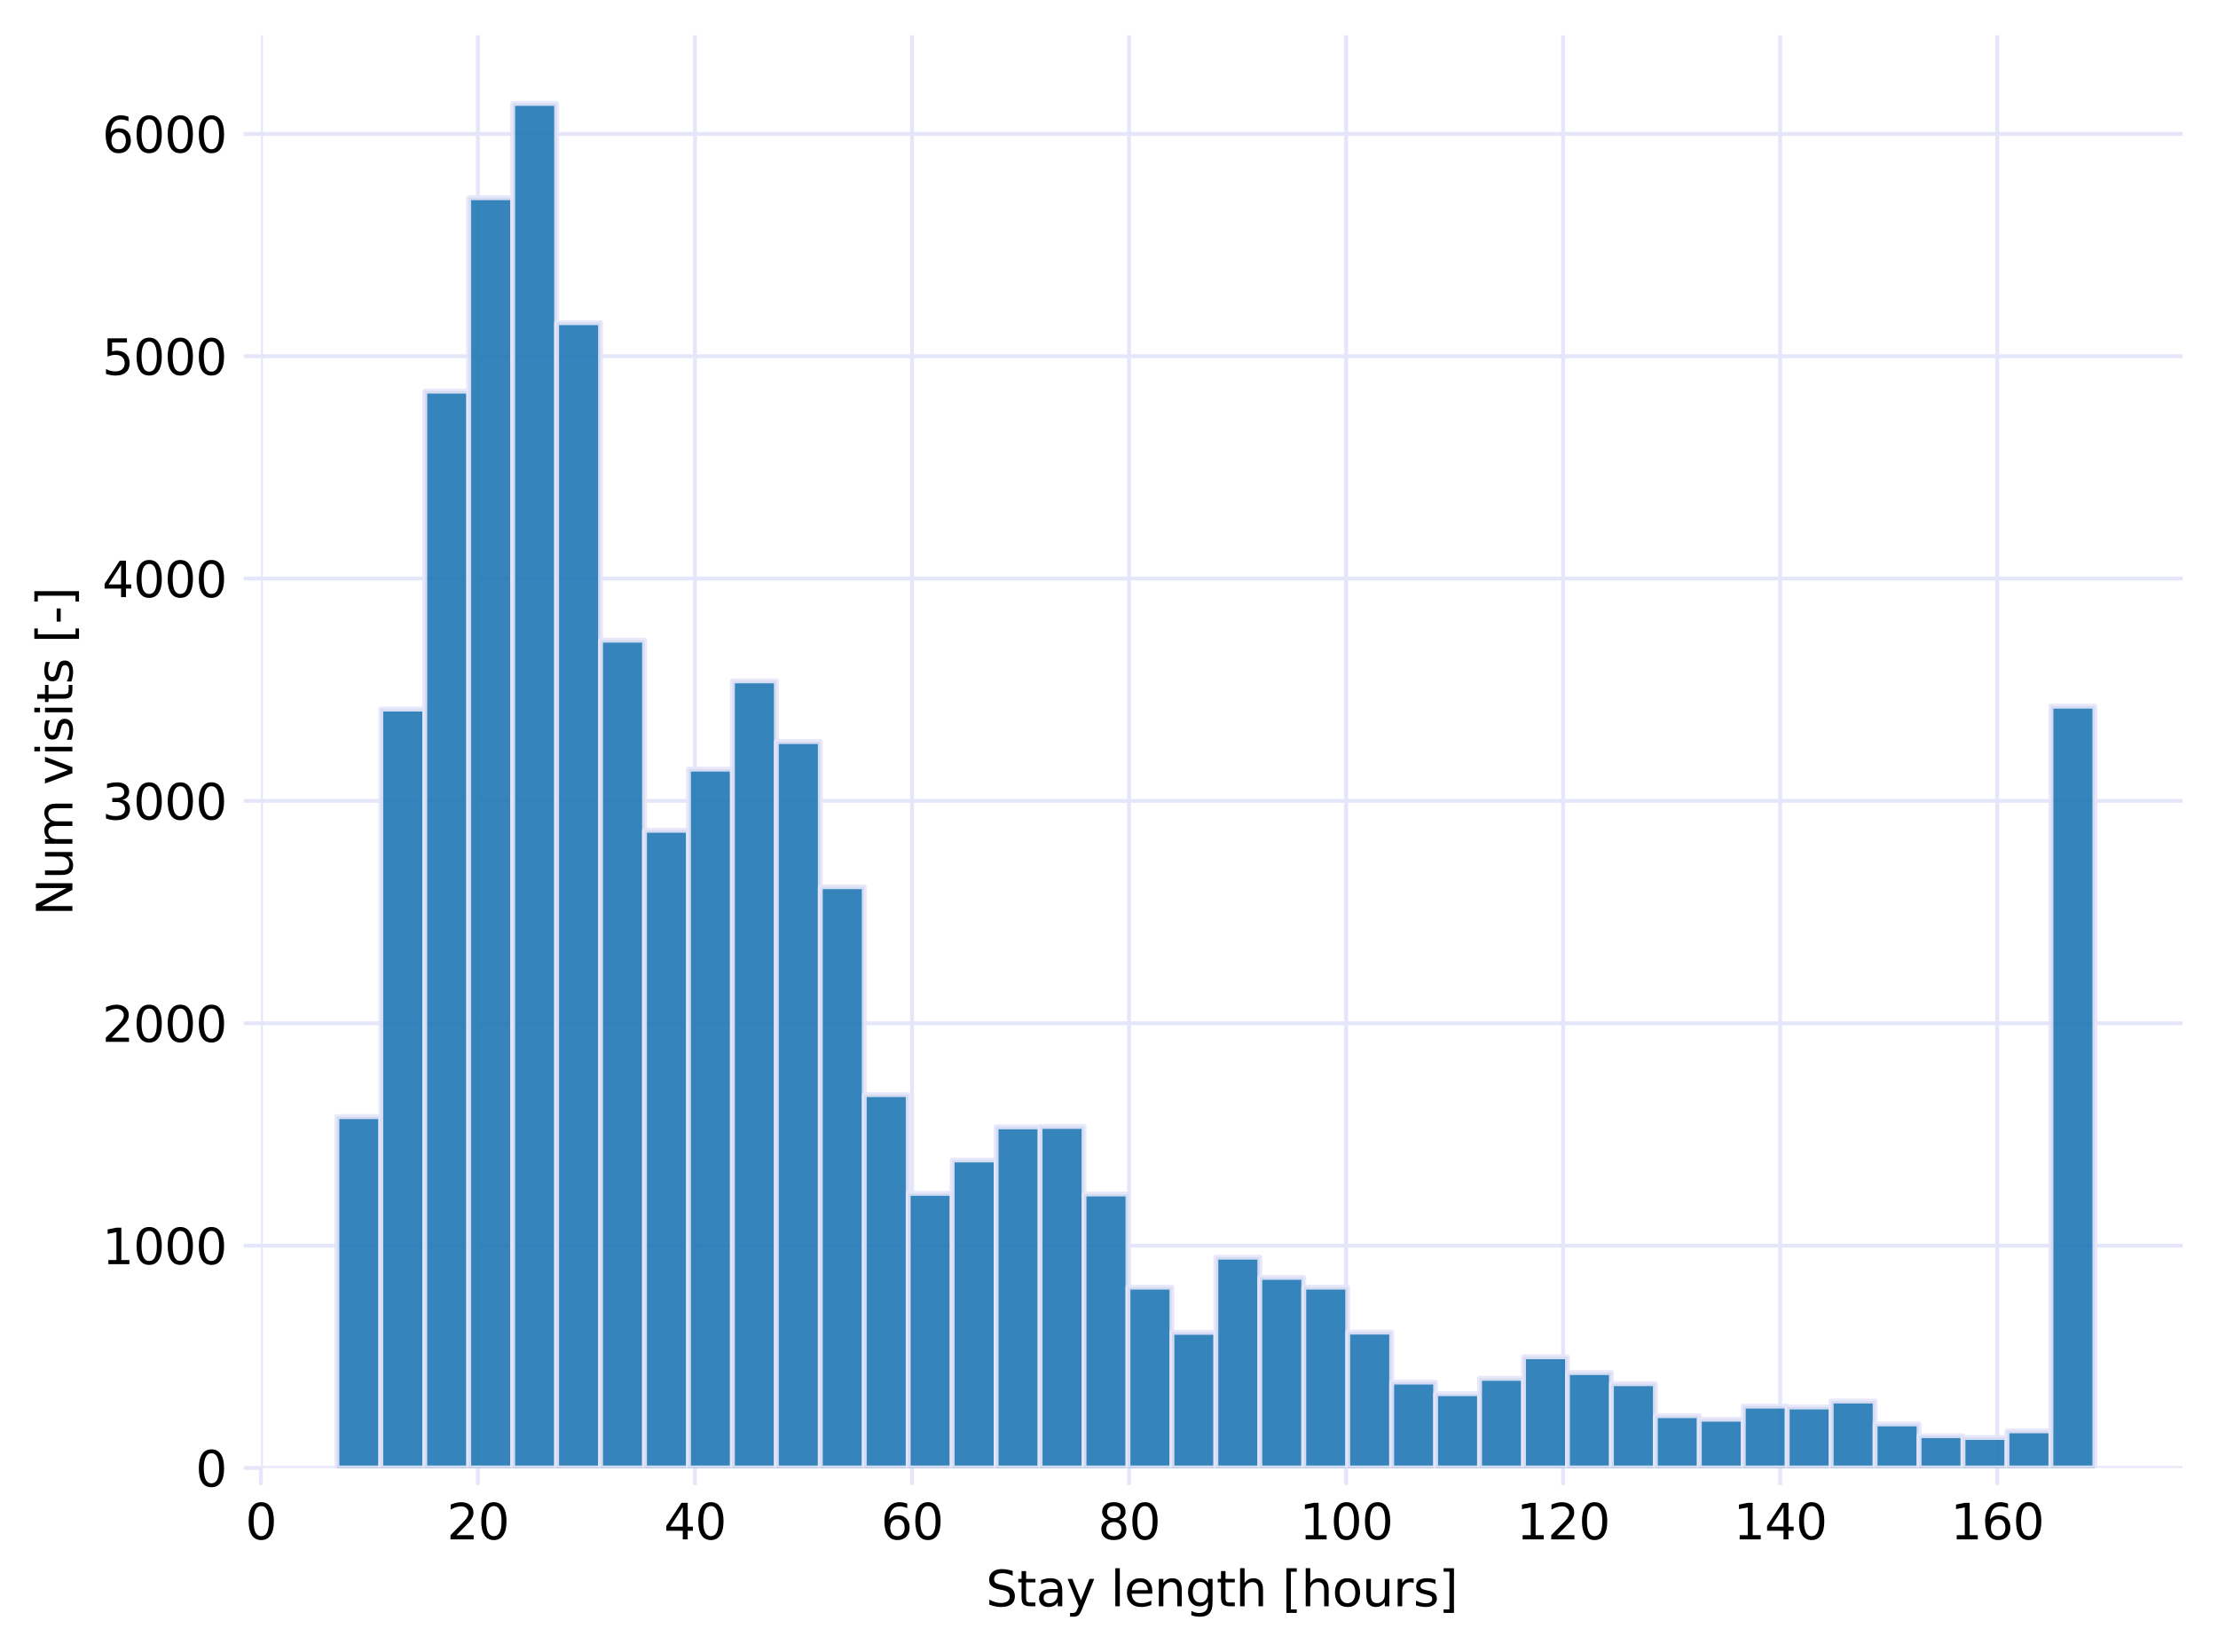 <?xml version="1.0" encoding="utf-8" standalone="no"?>
<!DOCTYPE svg PUBLIC "-//W3C//DTD SVG 1.1//EN"
  "http://www.w3.org/Graphics/SVG/1.1/DTD/svg11.dtd">
<svg xmlns:xlink="http://www.w3.org/1999/xlink" width="453.358pt" height="337.596pt" viewBox="0 0 453.358 337.596" xmlns="http://www.w3.org/2000/svg" version="1.1">
 <defs>
  <style type="text/css">*{stroke-linejoin: round; stroke-linecap: butt}</style>
 </defs>
 <g id="figure_1">
  <g id="patch_1">
   <path d="M 0 337.596 
L 453.358 337.596 
L 453.358 0 
L 0 0 
z
" style="fill: #ffffff"/>
  </g>
  <g id="axes_1">
   <g id="patch_2">
    <path d="M 53.328 300.04 
L 446.158 300.04 
L 446.158 7.2 
L 53.328 7.2 
z
" style="fill: #ffffff"/>
   </g>
   <g id="matplotlib.axis_1">
    <g id="xtick_1">
     <g id="line2d_1">
      <path d="M 53.328 300.04 
L 53.328 7.2 
" clip-path="url(#pd453a7d1d9)" style="fill: none; stroke: #e6e6fa; stroke-width: 0.8; stroke-linecap: square"/>
     </g>
     <g id="line2d_2">
      <defs>
       <path id="m9211dc35a7" d="M 0 0 
L 0 3.5 
" style="stroke: #e6e6fa; stroke-width: 0.8"/>
      </defs>
      <g>
       <use xlink:href="#m9211dc35a7" x="53.328" y="300.04" style="fill: #e6e6fa; stroke: #e6e6fa; stroke-width: 0.8"/>
      </g>
     </g>
     <g id="text_1">
      <!-- 0 -->
      <g transform="translate(50.147 314.638) scale(0.1 -0.1)">
       <defs>
        <path id="DejaVuSans-30" d="M 2034 4250 
Q 1547 4250 1301 3770 
Q 1056 3291 1056 2328 
Q 1056 1369 1301 889 
Q 1547 409 2034 409 
Q 2525 409 2770 889 
Q 3016 1369 3016 2328 
Q 3016 3291 2770 3770 
Q 2525 4250 2034 4250 
z
M 2034 4750 
Q 2819 4750 3233 4129 
Q 3647 3509 3647 2328 
Q 3647 1150 3233 529 
Q 2819 -91 2034 -91 
Q 1250 -91 836 529 
Q 422 1150 422 2328 
Q 422 3509 836 4129 
Q 1250 4750 2034 4750 
z
" transform="scale(0.016)"/>
       </defs>
       <use xlink:href="#DejaVuSans-30"/>
      </g>
     </g>
    </g>
    <g id="xtick_2">
     <g id="line2d_3">
      <path d="M 97.691 300.04 
L 97.691 7.2 
" clip-path="url(#pd453a7d1d9)" style="fill: none; stroke: #e6e6fa; stroke-width: 0.8; stroke-linecap: square"/>
     </g>
     <g id="line2d_4">
      <g>
       <use xlink:href="#m9211dc35a7" x="97.691" y="300.04" style="fill: #e6e6fa; stroke: #e6e6fa; stroke-width: 0.8"/>
      </g>
     </g>
     <g id="text_2">
      <!-- 20 -->
      <g transform="translate(91.328 314.638) scale(0.1 -0.1)">
       <defs>
        <path id="DejaVuSans-32" d="M 1228 531 
L 3431 531 
L 3431 0 
L 469 0 
L 469 531 
Q 828 903 1448 1529 
Q 2069 2156 2228 2338 
Q 2531 2678 2651 2914 
Q 2772 3150 2772 3378 
Q 2772 3750 2511 3984 
Q 2250 4219 1831 4219 
Q 1534 4219 1204 4116 
Q 875 4013 500 3803 
L 500 4441 
Q 881 4594 1212 4672 
Q 1544 4750 1819 4750 
Q 2544 4750 2975 4387 
Q 3406 4025 3406 3419 
Q 3406 3131 3298 2873 
Q 3191 2616 2906 2266 
Q 2828 2175 2409 1742 
Q 1991 1309 1228 531 
z
" transform="scale(0.016)"/>
       </defs>
       <use xlink:href="#DejaVuSans-32"/>
       <use xlink:href="#DejaVuSans-30" x="63.623"/>
      </g>
     </g>
    </g>
    <g id="xtick_3">
     <g id="line2d_5">
      <path d="M 142.053 300.04 
L 142.053 7.2 
" clip-path="url(#pd453a7d1d9)" style="fill: none; stroke: #e6e6fa; stroke-width: 0.8; stroke-linecap: square"/>
     </g>
     <g id="line2d_6">
      <g>
       <use xlink:href="#m9211dc35a7" x="142.053" y="300.04" style="fill: #e6e6fa; stroke: #e6e6fa; stroke-width: 0.8"/>
      </g>
     </g>
     <g id="text_3">
      <!-- 40 -->
      <g transform="translate(135.691 314.638) scale(0.1 -0.1)">
       <defs>
        <path id="DejaVuSans-34" d="M 2419 4116 
L 825 1625 
L 2419 1625 
L 2419 4116 
z
M 2253 4666 
L 3047 4666 
L 3047 1625 
L 3713 1625 
L 3713 1100 
L 3047 1100 
L 3047 0 
L 2419 0 
L 2419 1100 
L 313 1100 
L 313 1709 
L 2253 4666 
z
" transform="scale(0.016)"/>
       </defs>
       <use xlink:href="#DejaVuSans-34"/>
       <use xlink:href="#DejaVuSans-30" x="63.623"/>
      </g>
     </g>
    </g>
    <g id="xtick_4">
     <g id="line2d_7">
      <path d="M 186.416 300.04 
L 186.416 7.2 
" clip-path="url(#pd453a7d1d9)" style="fill: none; stroke: #e6e6fa; stroke-width: 0.8; stroke-linecap: square"/>
     </g>
     <g id="line2d_8">
      <g>
       <use xlink:href="#m9211dc35a7" x="186.416" y="300.04" style="fill: #e6e6fa; stroke: #e6e6fa; stroke-width: 0.8"/>
      </g>
     </g>
     <g id="text_4">
      <!-- 60 -->
      <g transform="translate(180.053 314.638) scale(0.1 -0.1)">
       <defs>
        <path id="DejaVuSans-36" d="M 2113 2584 
Q 1688 2584 1439 2293 
Q 1191 2003 1191 1497 
Q 1191 994 1439 701 
Q 1688 409 2113 409 
Q 2538 409 2786 701 
Q 3034 994 3034 1497 
Q 3034 2003 2786 2293 
Q 2538 2584 2113 2584 
z
M 3366 4563 
L 3366 3988 
Q 3128 4100 2886 4159 
Q 2644 4219 2406 4219 
Q 1781 4219 1451 3797 
Q 1122 3375 1075 2522 
Q 1259 2794 1537 2939 
Q 1816 3084 2150 3084 
Q 2853 3084 3261 2657 
Q 3669 2231 3669 1497 
Q 3669 778 3244 343 
Q 2819 -91 2113 -91 
Q 1303 -91 875 529 
Q 447 1150 447 2328 
Q 447 3434 972 4092 
Q 1497 4750 2381 4750 
Q 2619 4750 2861 4703 
Q 3103 4656 3366 4563 
z
" transform="scale(0.016)"/>
       </defs>
       <use xlink:href="#DejaVuSans-36"/>
       <use xlink:href="#DejaVuSans-30" x="63.623"/>
      </g>
     </g>
    </g>
    <g id="xtick_5">
     <g id="line2d_9">
      <path d="M 230.778 300.04 
L 230.778 7.2 
" clip-path="url(#pd453a7d1d9)" style="fill: none; stroke: #e6e6fa; stroke-width: 0.8; stroke-linecap: square"/>
     </g>
     <g id="line2d_10">
      <g>
       <use xlink:href="#m9211dc35a7" x="230.778" y="300.04" style="fill: #e6e6fa; stroke: #e6e6fa; stroke-width: 0.8"/>
      </g>
     </g>
     <g id="text_5">
      <!-- 80 -->
      <g transform="translate(224.416 314.638) scale(0.1 -0.1)">
       <defs>
        <path id="DejaVuSans-38" d="M 2034 2216 
Q 1584 2216 1326 1975 
Q 1069 1734 1069 1313 
Q 1069 891 1326 650 
Q 1584 409 2034 409 
Q 2484 409 2743 651 
Q 3003 894 3003 1313 
Q 3003 1734 2745 1975 
Q 2488 2216 2034 2216 
z
M 1403 2484 
Q 997 2584 770 2862 
Q 544 3141 544 3541 
Q 544 4100 942 4425 
Q 1341 4750 2034 4750 
Q 2731 4750 3128 4425 
Q 3525 4100 3525 3541 
Q 3525 3141 3298 2862 
Q 3072 2584 2669 2484 
Q 3125 2378 3379 2068 
Q 3634 1759 3634 1313 
Q 3634 634 3220 271 
Q 2806 -91 2034 -91 
Q 1263 -91 848 271 
Q 434 634 434 1313 
Q 434 1759 690 2068 
Q 947 2378 1403 2484 
z
M 1172 3481 
Q 1172 3119 1398 2916 
Q 1625 2713 2034 2713 
Q 2441 2713 2670 2916 
Q 2900 3119 2900 3481 
Q 2900 3844 2670 4047 
Q 2441 4250 2034 4250 
Q 1625 4250 1398 4047 
Q 1172 3844 1172 3481 
z
" transform="scale(0.016)"/>
       </defs>
       <use xlink:href="#DejaVuSans-38"/>
       <use xlink:href="#DejaVuSans-30" x="63.623"/>
      </g>
     </g>
    </g>
    <g id="xtick_6">
     <g id="line2d_11">
      <path d="M 275.141 300.04 
L 275.141 7.2 
" clip-path="url(#pd453a7d1d9)" style="fill: none; stroke: #e6e6fa; stroke-width: 0.8; stroke-linecap: square"/>
     </g>
     <g id="line2d_12">
      <g>
       <use xlink:href="#m9211dc35a7" x="275.141" y="300.04" style="fill: #e6e6fa; stroke: #e6e6fa; stroke-width: 0.8"/>
      </g>
     </g>
     <g id="text_6">
      <!-- 100 -->
      <g transform="translate(265.597 314.638) scale(0.1 -0.1)">
       <defs>
        <path id="DejaVuSans-31" d="M 794 531 
L 1825 531 
L 1825 4091 
L 703 3866 
L 703 4441 
L 1819 4666 
L 2450 4666 
L 2450 531 
L 3481 531 
L 3481 0 
L 794 0 
L 794 531 
z
" transform="scale(0.016)"/>
       </defs>
       <use xlink:href="#DejaVuSans-31"/>
       <use xlink:href="#DejaVuSans-30" x="63.623"/>
       <use xlink:href="#DejaVuSans-30" x="127.246"/>
      </g>
     </g>
    </g>
    <g id="xtick_7">
     <g id="line2d_13">
      <path d="M 319.503 300.04 
L 319.503 7.2 
" clip-path="url(#pd453a7d1d9)" style="fill: none; stroke: #e6e6fa; stroke-width: 0.8; stroke-linecap: square"/>
     </g>
     <g id="line2d_14">
      <g>
       <use xlink:href="#m9211dc35a7" x="319.503" y="300.04" style="fill: #e6e6fa; stroke: #e6e6fa; stroke-width: 0.8"/>
      </g>
     </g>
     <g id="text_7">
      <!-- 120 -->
      <g transform="translate(309.959 314.638) scale(0.1 -0.1)">
       <use xlink:href="#DejaVuSans-31"/>
       <use xlink:href="#DejaVuSans-32" x="63.623"/>
       <use xlink:href="#DejaVuSans-30" x="127.246"/>
      </g>
     </g>
    </g>
    <g id="xtick_8">
     <g id="line2d_15">
      <path d="M 363.866 300.04 
L 363.866 7.2 
" clip-path="url(#pd453a7d1d9)" style="fill: none; stroke: #e6e6fa; stroke-width: 0.8; stroke-linecap: square"/>
     </g>
     <g id="line2d_16">
      <g>
       <use xlink:href="#m9211dc35a7" x="363.866" y="300.04" style="fill: #e6e6fa; stroke: #e6e6fa; stroke-width: 0.8"/>
      </g>
     </g>
     <g id="text_8">
      <!-- 140 -->
      <g transform="translate(354.322 314.638) scale(0.1 -0.1)">
       <use xlink:href="#DejaVuSans-31"/>
       <use xlink:href="#DejaVuSans-34" x="63.623"/>
       <use xlink:href="#DejaVuSans-30" x="127.246"/>
      </g>
     </g>
    </g>
    <g id="xtick_9">
     <g id="line2d_17">
      <path d="M 408.228 300.04 
L 408.228 7.2 
" clip-path="url(#pd453a7d1d9)" style="fill: none; stroke: #e6e6fa; stroke-width: 0.8; stroke-linecap: square"/>
     </g>
     <g id="line2d_18">
      <g>
       <use xlink:href="#m9211dc35a7" x="408.228" y="300.04" style="fill: #e6e6fa; stroke: #e6e6fa; stroke-width: 0.8"/>
      </g>
     </g>
     <g id="text_9">
      <!-- 160 -->
      <g transform="translate(398.684 314.638) scale(0.1 -0.1)">
       <use xlink:href="#DejaVuSans-31"/>
       <use xlink:href="#DejaVuSans-36" x="63.623"/>
       <use xlink:href="#DejaVuSans-30" x="127.246"/>
      </g>
     </g>
    </g>
    <g id="text_10">
     <!-- Stay length [hours] -->
     <g transform="translate(201.511 328.317) scale(0.1 -0.1)">
      <defs>
       <path id="DejaVuSans-53" d="M 3425 4513 
L 3425 3897 
Q 3066 4069 2747 4153 
Q 2428 4238 2131 4238 
Q 1616 4238 1336 4038 
Q 1056 3838 1056 3469 
Q 1056 3159 1242 3001 
Q 1428 2844 1947 2747 
L 2328 2669 
Q 3034 2534 3370 2195 
Q 3706 1856 3706 1288 
Q 3706 609 3251 259 
Q 2797 -91 1919 -91 
Q 1588 -91 1214 -16 
Q 841 59 441 206 
L 441 856 
Q 825 641 1194 531 
Q 1563 422 1919 422 
Q 2459 422 2753 634 
Q 3047 847 3047 1241 
Q 3047 1584 2836 1778 
Q 2625 1972 2144 2069 
L 1759 2144 
Q 1053 2284 737 2584 
Q 422 2884 422 3419 
Q 422 4038 858 4394 
Q 1294 4750 2059 4750 
Q 2388 4750 2728 4690 
Q 3069 4631 3425 4513 
z
" transform="scale(0.016)"/>
       <path id="DejaVuSans-74" d="M 1172 4494 
L 1172 3500 
L 2356 3500 
L 2356 3053 
L 1172 3053 
L 1172 1153 
Q 1172 725 1289 603 
Q 1406 481 1766 481 
L 2356 481 
L 2356 0 
L 1766 0 
Q 1100 0 847 248 
Q 594 497 594 1153 
L 594 3053 
L 172 3053 
L 172 3500 
L 594 3500 
L 594 4494 
L 1172 4494 
z
" transform="scale(0.016)"/>
       <path id="DejaVuSans-61" d="M 2194 1759 
Q 1497 1759 1228 1600 
Q 959 1441 959 1056 
Q 959 750 1161 570 
Q 1363 391 1709 391 
Q 2188 391 2477 730 
Q 2766 1069 2766 1631 
L 2766 1759 
L 2194 1759 
z
M 3341 1997 
L 3341 0 
L 2766 0 
L 2766 531 
Q 2569 213 2275 61 
Q 1981 -91 1556 -91 
Q 1019 -91 701 211 
Q 384 513 384 1019 
Q 384 1609 779 1909 
Q 1175 2209 1959 2209 
L 2766 2209 
L 2766 2266 
Q 2766 2663 2505 2880 
Q 2244 3097 1772 3097 
Q 1472 3097 1187 3025 
Q 903 2953 641 2809 
L 641 3341 
Q 956 3463 1253 3523 
Q 1550 3584 1831 3584 
Q 2591 3584 2966 3190 
Q 3341 2797 3341 1997 
z
" transform="scale(0.016)"/>
       <path id="DejaVuSans-79" d="M 2059 -325 
Q 1816 -950 1584 -1140 
Q 1353 -1331 966 -1331 
L 506 -1331 
L 506 -850 
L 844 -850 
Q 1081 -850 1212 -737 
Q 1344 -625 1503 -206 
L 1606 56 
L 191 3500 
L 800 3500 
L 1894 763 
L 2988 3500 
L 3597 3500 
L 2059 -325 
z
" transform="scale(0.016)"/>
       <path id="DejaVuSans-20" transform="scale(0.016)"/>
       <path id="DejaVuSans-6c" d="M 603 4863 
L 1178 4863 
L 1178 0 
L 603 0 
L 603 4863 
z
" transform="scale(0.016)"/>
       <path id="DejaVuSans-65" d="M 3597 1894 
L 3597 1613 
L 953 1613 
Q 991 1019 1311 708 
Q 1631 397 2203 397 
Q 2534 397 2845 478 
Q 3156 559 3463 722 
L 3463 178 
Q 3153 47 2828 -22 
Q 2503 -91 2169 -91 
Q 1331 -91 842 396 
Q 353 884 353 1716 
Q 353 2575 817 3079 
Q 1281 3584 2069 3584 
Q 2775 3584 3186 3129 
Q 3597 2675 3597 1894 
z
M 3022 2063 
Q 3016 2534 2758 2815 
Q 2500 3097 2075 3097 
Q 1594 3097 1305 2825 
Q 1016 2553 972 2059 
L 3022 2063 
z
" transform="scale(0.016)"/>
       <path id="DejaVuSans-6e" d="M 3513 2113 
L 3513 0 
L 2938 0 
L 2938 2094 
Q 2938 2591 2744 2837 
Q 2550 3084 2163 3084 
Q 1697 3084 1428 2787 
Q 1159 2491 1159 1978 
L 1159 0 
L 581 0 
L 581 3500 
L 1159 3500 
L 1159 2956 
Q 1366 3272 1645 3428 
Q 1925 3584 2291 3584 
Q 2894 3584 3203 3211 
Q 3513 2838 3513 2113 
z
" transform="scale(0.016)"/>
       <path id="DejaVuSans-67" d="M 2906 1791 
Q 2906 2416 2648 2759 
Q 2391 3103 1925 3103 
Q 1463 3103 1205 2759 
Q 947 2416 947 1791 
Q 947 1169 1205 825 
Q 1463 481 1925 481 
Q 2391 481 2648 825 
Q 2906 1169 2906 1791 
z
M 3481 434 
Q 3481 -459 3084 -895 
Q 2688 -1331 1869 -1331 
Q 1566 -1331 1297 -1286 
Q 1028 -1241 775 -1147 
L 775 -588 
Q 1028 -725 1275 -790 
Q 1522 -856 1778 -856 
Q 2344 -856 2625 -561 
Q 2906 -266 2906 331 
L 2906 616 
Q 2728 306 2450 153 
Q 2172 0 1784 0 
Q 1141 0 747 490 
Q 353 981 353 1791 
Q 353 2603 747 3093 
Q 1141 3584 1784 3584 
Q 2172 3584 2450 3431 
Q 2728 3278 2906 2969 
L 2906 3500 
L 3481 3500 
L 3481 434 
z
" transform="scale(0.016)"/>
       <path id="DejaVuSans-68" d="M 3513 2113 
L 3513 0 
L 2938 0 
L 2938 2094 
Q 2938 2591 2744 2837 
Q 2550 3084 2163 3084 
Q 1697 3084 1428 2787 
Q 1159 2491 1159 1978 
L 1159 0 
L 581 0 
L 581 4863 
L 1159 4863 
L 1159 2956 
Q 1366 3272 1645 3428 
Q 1925 3584 2291 3584 
Q 2894 3584 3203 3211 
Q 3513 2838 3513 2113 
z
" transform="scale(0.016)"/>
       <path id="DejaVuSans-5b" d="M 550 4863 
L 1875 4863 
L 1875 4416 
L 1125 4416 
L 1125 -397 
L 1875 -397 
L 1875 -844 
L 550 -844 
L 550 4863 
z
" transform="scale(0.016)"/>
       <path id="DejaVuSans-6f" d="M 1959 3097 
Q 1497 3097 1228 2736 
Q 959 2375 959 1747 
Q 959 1119 1226 758 
Q 1494 397 1959 397 
Q 2419 397 2687 759 
Q 2956 1122 2956 1747 
Q 2956 2369 2687 2733 
Q 2419 3097 1959 3097 
z
M 1959 3584 
Q 2709 3584 3137 3096 
Q 3566 2609 3566 1747 
Q 3566 888 3137 398 
Q 2709 -91 1959 -91 
Q 1206 -91 779 398 
Q 353 888 353 1747 
Q 353 2609 779 3096 
Q 1206 3584 1959 3584 
z
" transform="scale(0.016)"/>
       <path id="DejaVuSans-75" d="M 544 1381 
L 544 3500 
L 1119 3500 
L 1119 1403 
Q 1119 906 1312 657 
Q 1506 409 1894 409 
Q 2359 409 2629 706 
Q 2900 1003 2900 1516 
L 2900 3500 
L 3475 3500 
L 3475 0 
L 2900 0 
L 2900 538 
Q 2691 219 2414 64 
Q 2138 -91 1772 -91 
Q 1169 -91 856 284 
Q 544 659 544 1381 
z
M 1991 3584 
L 1991 3584 
z
" transform="scale(0.016)"/>
       <path id="DejaVuSans-72" d="M 2631 2963 
Q 2534 3019 2420 3045 
Q 2306 3072 2169 3072 
Q 1681 3072 1420 2755 
Q 1159 2438 1159 1844 
L 1159 0 
L 581 0 
L 581 3500 
L 1159 3500 
L 1159 2956 
Q 1341 3275 1631 3429 
Q 1922 3584 2338 3584 
Q 2397 3584 2469 3576 
Q 2541 3569 2628 3553 
L 2631 2963 
z
" transform="scale(0.016)"/>
       <path id="DejaVuSans-73" d="M 2834 3397 
L 2834 2853 
Q 2591 2978 2328 3040 
Q 2066 3103 1784 3103 
Q 1356 3103 1142 2972 
Q 928 2841 928 2578 
Q 928 2378 1081 2264 
Q 1234 2150 1697 2047 
L 1894 2003 
Q 2506 1872 2764 1633 
Q 3022 1394 3022 966 
Q 3022 478 2636 193 
Q 2250 -91 1575 -91 
Q 1294 -91 989 -36 
Q 684 19 347 128 
L 347 722 
Q 666 556 975 473 
Q 1284 391 1588 391 
Q 1994 391 2212 530 
Q 2431 669 2431 922 
Q 2431 1156 2273 1281 
Q 2116 1406 1581 1522 
L 1381 1569 
Q 847 1681 609 1914 
Q 372 2147 372 2553 
Q 372 3047 722 3315 
Q 1072 3584 1716 3584 
Q 2034 3584 2315 3537 
Q 2597 3491 2834 3397 
z
" transform="scale(0.016)"/>
       <path id="DejaVuSans-5d" d="M 1947 4863 
L 1947 -844 
L 622 -844 
L 622 -397 
L 1369 -397 
L 1369 4416 
L 622 4416 
L 622 4863 
L 1947 4863 
z
" transform="scale(0.016)"/>
      </defs>
      <use xlink:href="#DejaVuSans-53"/>
      <use xlink:href="#DejaVuSans-74" x="63.477"/>
      <use xlink:href="#DejaVuSans-61" x="102.686"/>
      <use xlink:href="#DejaVuSans-79" x="163.965"/>
      <use xlink:href="#DejaVuSans-20" x="223.145"/>
      <use xlink:href="#DejaVuSans-6c" x="254.932"/>
      <use xlink:href="#DejaVuSans-65" x="282.715"/>
      <use xlink:href="#DejaVuSans-6e" x="344.238"/>
      <use xlink:href="#DejaVuSans-67" x="407.617"/>
      <use xlink:href="#DejaVuSans-74" x="471.094"/>
      <use xlink:href="#DejaVuSans-68" x="510.303"/>
      <use xlink:href="#DejaVuSans-20" x="573.682"/>
      <use xlink:href="#DejaVuSans-5b" x="605.469"/>
      <use xlink:href="#DejaVuSans-68" x="644.482"/>
      <use xlink:href="#DejaVuSans-6f" x="707.861"/>
      <use xlink:href="#DejaVuSans-75" x="769.043"/>
      <use xlink:href="#DejaVuSans-72" x="832.422"/>
      <use xlink:href="#DejaVuSans-73" x="873.535"/>
      <use xlink:href="#DejaVuSans-5d" x="925.635"/>
     </g>
    </g>
   </g>
   <g id="matplotlib.axis_2">
    <g id="ytick_1">
     <g id="line2d_19">
      <path d="M 53.328 300.04 
L 446.158 300.04 
" clip-path="url(#pd453a7d1d9)" style="fill: none; stroke: #e6e6fa; stroke-width: 0.8; stroke-linecap: square"/>
     </g>
     <g id="line2d_20">
      <defs>
       <path id="m2904bf71bf" d="M 0 0 
L -3.5 0 
" style="stroke: #e6e6fa; stroke-width: 0.8"/>
      </defs>
      <g>
       <use xlink:href="#m2904bf71bf" x="53.328" y="300.04" style="fill: #e6e6fa; stroke: #e6e6fa; stroke-width: 0.8"/>
      </g>
     </g>
     <g id="text_11">
      <!-- 0 -->
      <g transform="translate(39.966 303.839) scale(0.1 -0.1)">
       <use xlink:href="#DejaVuSans-30"/>
      </g>
     </g>
    </g>
    <g id="ytick_2">
     <g id="line2d_21">
      <path d="M 53.328 254.595 
L 446.158 254.595 
" clip-path="url(#pd453a7d1d9)" style="fill: none; stroke: #e6e6fa; stroke-width: 0.8; stroke-linecap: square"/>
     </g>
     <g id="line2d_22">
      <g>
       <use xlink:href="#m2904bf71bf" x="53.328" y="254.595" style="fill: #e6e6fa; stroke: #e6e6fa; stroke-width: 0.8"/>
      </g>
     </g>
     <g id="text_12">
      <!-- 1000 -->
      <g transform="translate(20.878 258.394) scale(0.1 -0.1)">
       <use xlink:href="#DejaVuSans-31"/>
       <use xlink:href="#DejaVuSans-30" x="63.623"/>
       <use xlink:href="#DejaVuSans-30" x="127.246"/>
       <use xlink:href="#DejaVuSans-30" x="190.869"/>
      </g>
     </g>
    </g>
    <g id="ytick_3">
     <g id="line2d_23">
      <path d="M 53.328 209.15 
L 446.158 209.15 
" clip-path="url(#pd453a7d1d9)" style="fill: none; stroke: #e6e6fa; stroke-width: 0.8; stroke-linecap: square"/>
     </g>
     <g id="line2d_24">
      <g>
       <use xlink:href="#m2904bf71bf" x="53.328" y="209.15" style="fill: #e6e6fa; stroke: #e6e6fa; stroke-width: 0.8"/>
      </g>
     </g>
     <g id="text_13">
      <!-- 2000 -->
      <g transform="translate(20.878 212.949) scale(0.1 -0.1)">
       <use xlink:href="#DejaVuSans-32"/>
       <use xlink:href="#DejaVuSans-30" x="63.623"/>
       <use xlink:href="#DejaVuSans-30" x="127.246"/>
       <use xlink:href="#DejaVuSans-30" x="190.869"/>
      </g>
     </g>
    </g>
    <g id="ytick_4">
     <g id="line2d_25">
      <path d="M 53.328 163.705 
L 446.158 163.705 
" clip-path="url(#pd453a7d1d9)" style="fill: none; stroke: #e6e6fa; stroke-width: 0.8; stroke-linecap: square"/>
     </g>
     <g id="line2d_26">
      <g>
       <use xlink:href="#m2904bf71bf" x="53.328" y="163.705" style="fill: #e6e6fa; stroke: #e6e6fa; stroke-width: 0.8"/>
      </g>
     </g>
     <g id="text_14">
      <!-- 3000 -->
      <g transform="translate(20.878 167.505) scale(0.1 -0.1)">
       <defs>
        <path id="DejaVuSans-33" d="M 2597 2516 
Q 3050 2419 3304 2112 
Q 3559 1806 3559 1356 
Q 3559 666 3084 287 
Q 2609 -91 1734 -91 
Q 1441 -91 1130 -33 
Q 819 25 488 141 
L 488 750 
Q 750 597 1062 519 
Q 1375 441 1716 441 
Q 2309 441 2620 675 
Q 2931 909 2931 1356 
Q 2931 1769 2642 2001 
Q 2353 2234 1838 2234 
L 1294 2234 
L 1294 2753 
L 1863 2753 
Q 2328 2753 2575 2939 
Q 2822 3125 2822 3475 
Q 2822 3834 2567 4026 
Q 2313 4219 1838 4219 
Q 1578 4219 1281 4162 
Q 984 4106 628 3988 
L 628 4550 
Q 988 4650 1302 4700 
Q 1616 4750 1894 4750 
Q 2613 4750 3031 4423 
Q 3450 4097 3450 3541 
Q 3450 3153 3228 2886 
Q 3006 2619 2597 2516 
z
" transform="scale(0.016)"/>
       </defs>
       <use xlink:href="#DejaVuSans-33"/>
       <use xlink:href="#DejaVuSans-30" x="63.623"/>
       <use xlink:href="#DejaVuSans-30" x="127.246"/>
       <use xlink:href="#DejaVuSans-30" x="190.869"/>
      </g>
     </g>
    </g>
    <g id="ytick_5">
     <g id="line2d_27">
      <path d="M 53.328 118.26 
L 446.158 118.26 
" clip-path="url(#pd453a7d1d9)" style="fill: none; stroke: #e6e6fa; stroke-width: 0.8; stroke-linecap: square"/>
     </g>
     <g id="line2d_28">
      <g>
       <use xlink:href="#m2904bf71bf" x="53.328" y="118.26" style="fill: #e6e6fa; stroke: #e6e6fa; stroke-width: 0.8"/>
      </g>
     </g>
     <g id="text_15">
      <!-- 4000 -->
      <g transform="translate(20.878 122.06) scale(0.1 -0.1)">
       <use xlink:href="#DejaVuSans-34"/>
       <use xlink:href="#DejaVuSans-30" x="63.623"/>
       <use xlink:href="#DejaVuSans-30" x="127.246"/>
       <use xlink:href="#DejaVuSans-30" x="190.869"/>
      </g>
     </g>
    </g>
    <g id="ytick_6">
     <g id="line2d_29">
      <path d="M 53.328 72.816 
L 446.158 72.816 
" clip-path="url(#pd453a7d1d9)" style="fill: none; stroke: #e6e6fa; stroke-width: 0.8; stroke-linecap: square"/>
     </g>
     <g id="line2d_30">
      <g>
       <use xlink:href="#m2904bf71bf" x="53.328" y="72.816" style="fill: #e6e6fa; stroke: #e6e6fa; stroke-width: 0.8"/>
      </g>
     </g>
     <g id="text_16">
      <!-- 5000 -->
      <g transform="translate(20.878 76.615) scale(0.1 -0.1)">
       <defs>
        <path id="DejaVuSans-35" d="M 691 4666 
L 3169 4666 
L 3169 4134 
L 1269 4134 
L 1269 2991 
Q 1406 3038 1543 3061 
Q 1681 3084 1819 3084 
Q 2600 3084 3056 2656 
Q 3513 2228 3513 1497 
Q 3513 744 3044 326 
Q 2575 -91 1722 -91 
Q 1428 -91 1123 -41 
Q 819 9 494 109 
L 494 744 
Q 775 591 1075 516 
Q 1375 441 1709 441 
Q 2250 441 2565 725 
Q 2881 1009 2881 1497 
Q 2881 1984 2565 2268 
Q 2250 2553 1709 2553 
Q 1456 2553 1204 2497 
Q 953 2441 691 2322 
L 691 4666 
z
" transform="scale(0.016)"/>
       </defs>
       <use xlink:href="#DejaVuSans-35"/>
       <use xlink:href="#DejaVuSans-30" x="63.623"/>
       <use xlink:href="#DejaVuSans-30" x="127.246"/>
       <use xlink:href="#DejaVuSans-30" x="190.869"/>
      </g>
     </g>
    </g>
    <g id="ytick_7">
     <g id="line2d_31">
      <path d="M 53.328 27.371 
L 446.158 27.371 
" clip-path="url(#pd453a7d1d9)" style="fill: none; stroke: #e6e6fa; stroke-width: 0.8; stroke-linecap: square"/>
     </g>
     <g id="line2d_32">
      <g>
       <use xlink:href="#m2904bf71bf" x="53.328" y="27.371" style="fill: #e6e6fa; stroke: #e6e6fa; stroke-width: 0.8"/>
      </g>
     </g>
     <g id="text_17">
      <!-- 6000 -->
      <g transform="translate(20.878 31.17) scale(0.1 -0.1)">
       <use xlink:href="#DejaVuSans-36"/>
       <use xlink:href="#DejaVuSans-30" x="63.623"/>
       <use xlink:href="#DejaVuSans-30" x="127.246"/>
       <use xlink:href="#DejaVuSans-30" x="190.869"/>
      </g>
     </g>
    </g>
    <g id="text_18">
     <!-- Num visits [-] -->
     <g transform="translate(14.798 187.19) rotate(-90) scale(0.1 -0.1)">
      <defs>
       <path id="DejaVuSans-4e" d="M 628 4666 
L 1478 4666 
L 3547 763 
L 3547 4666 
L 4159 4666 
L 4159 0 
L 3309 0 
L 1241 3903 
L 1241 0 
L 628 0 
L 628 4666 
z
" transform="scale(0.016)"/>
       <path id="DejaVuSans-6d" d="M 3328 2828 
Q 3544 3216 3844 3400 
Q 4144 3584 4550 3584 
Q 5097 3584 5394 3201 
Q 5691 2819 5691 2113 
L 5691 0 
L 5113 0 
L 5113 2094 
Q 5113 2597 4934 2840 
Q 4756 3084 4391 3084 
Q 3944 3084 3684 2787 
Q 3425 2491 3425 1978 
L 3425 0 
L 2847 0 
L 2847 2094 
Q 2847 2600 2669 2842 
Q 2491 3084 2119 3084 
Q 1678 3084 1418 2786 
Q 1159 2488 1159 1978 
L 1159 0 
L 581 0 
L 581 3500 
L 1159 3500 
L 1159 2956 
Q 1356 3278 1631 3431 
Q 1906 3584 2284 3584 
Q 2666 3584 2933 3390 
Q 3200 3197 3328 2828 
z
" transform="scale(0.016)"/>
       <path id="DejaVuSans-76" d="M 191 3500 
L 800 3500 
L 1894 563 
L 2988 3500 
L 3597 3500 
L 2284 0 
L 1503 0 
L 191 3500 
z
" transform="scale(0.016)"/>
       <path id="DejaVuSans-69" d="M 603 3500 
L 1178 3500 
L 1178 0 
L 603 0 
L 603 3500 
z
M 603 4863 
L 1178 4863 
L 1178 4134 
L 603 4134 
L 603 4863 
z
" transform="scale(0.016)"/>
       <path id="DejaVuSans-2d" d="M 313 2009 
L 1997 2009 
L 1997 1497 
L 313 1497 
L 313 2009 
z
" transform="scale(0.016)"/>
      </defs>
      <use xlink:href="#DejaVuSans-4e"/>
      <use xlink:href="#DejaVuSans-75" x="74.805"/>
      <use xlink:href="#DejaVuSans-6d" x="138.184"/>
      <use xlink:href="#DejaVuSans-20" x="235.596"/>
      <use xlink:href="#DejaVuSans-76" x="267.383"/>
      <use xlink:href="#DejaVuSans-69" x="326.562"/>
      <use xlink:href="#DejaVuSans-73" x="354.346"/>
      <use xlink:href="#DejaVuSans-69" x="406.445"/>
      <use xlink:href="#DejaVuSans-74" x="434.229"/>
      <use xlink:href="#DejaVuSans-73" x="473.438"/>
      <use xlink:href="#DejaVuSans-20" x="525.537"/>
      <use xlink:href="#DejaVuSans-5b" x="557.324"/>
      <use xlink:href="#DejaVuSans-2d" x="596.338"/>
      <use xlink:href="#DejaVuSans-5d" x="632.422"/>
     </g>
    </g>
   </g>
   <g id="patch_3">
    <path d="M 68.855 300.04 
L 77.838 300.04 
L 77.838 228.237 
L 68.855 228.237 
z
" clip-path="url(#pd453a7d1d9)" style="fill: #1f77b4; opacity: 0.9; stroke: #e6e6fa; stroke-linejoin: miter"/>
   </g>
   <g id="patch_4">
    <path d="M 77.838 300.04 
L 86.822 300.04 
L 86.822 144.937 
L 77.838 144.937 
z
" clip-path="url(#pd453a7d1d9)" style="fill: #1f77b4; opacity: 0.9; stroke: #e6e6fa; stroke-linejoin: miter"/>
   </g>
   <g id="patch_5">
    <path d="M 86.822 300.04 
L 95.805 300.04 
L 95.805 79.95 
L 86.822 79.95 
z
" clip-path="url(#pd453a7d1d9)" style="fill: #1f77b4; opacity: 0.9; stroke: #e6e6fa; stroke-linejoin: miter"/>
   </g>
   <g id="patch_6">
    <path d="M 95.805 300.04 
L 104.789 300.04 
L 104.789 40.413 
L 95.805 40.413 
z
" clip-path="url(#pd453a7d1d9)" style="fill: #1f77b4; opacity: 0.9; stroke: #e6e6fa; stroke-linejoin: miter"/>
   </g>
   <g id="patch_7">
    <path d="M 104.789 300.04 
L 113.772 300.04 
L 113.772 21.145 
L 104.789 21.145 
z
" clip-path="url(#pd453a7d1d9)" style="fill: #1f77b4; opacity: 0.9; stroke: #e6e6fa; stroke-linejoin: miter"/>
   </g>
   <g id="patch_8">
    <path d="M 113.772 300.04 
L 122.755 300.04 
L 122.755 65.953 
L 113.772 65.953 
z
" clip-path="url(#pd453a7d1d9)" style="fill: #1f77b4; opacity: 0.9; stroke: #e6e6fa; stroke-linejoin: miter"/>
   </g>
   <g id="patch_9">
    <path d="M 122.755 300.04 
L 131.739 300.04 
L 131.739 130.849 
L 122.755 130.849 
z
" clip-path="url(#pd453a7d1d9)" style="fill: #1f77b4; opacity: 0.9; stroke: #e6e6fa; stroke-linejoin: miter"/>
   </g>
   <g id="patch_10">
    <path d="M 131.739 300.04 
L 140.722 300.04 
L 140.722 169.704 
L 131.739 169.704 
z
" clip-path="url(#pd453a7d1d9)" style="fill: #1f77b4; opacity: 0.9; stroke: #e6e6fa; stroke-linejoin: miter"/>
   </g>
   <g id="patch_11">
    <path d="M 140.722 300.04 
L 149.706 300.04 
L 149.706 157.207 
L 140.722 157.207 
z
" clip-path="url(#pd453a7d1d9)" style="fill: #1f77b4; opacity: 0.9; stroke: #e6e6fa; stroke-linejoin: miter"/>
   </g>
   <g id="patch_12">
    <path d="M 149.706 300.04 
L 158.689 300.04 
L 158.689 139.165 
L 149.706 139.165 
z
" clip-path="url(#pd453a7d1d9)" style="fill: #1f77b4; opacity: 0.9; stroke: #e6e6fa; stroke-linejoin: miter"/>
   </g>
   <g id="patch_13">
    <path d="M 158.689 300.04 
L 167.672 300.04 
L 167.672 151.572 
L 158.689 151.572 
z
" clip-path="url(#pd453a7d1d9)" style="fill: #1f77b4; opacity: 0.9; stroke: #e6e6fa; stroke-linejoin: miter"/>
   </g>
   <g id="patch_14">
    <path d="M 167.672 300.04 
L 176.656 300.04 
L 176.656 181.247 
L 167.672 181.247 
z
" clip-path="url(#pd453a7d1d9)" style="fill: #1f77b4; opacity: 0.9; stroke: #e6e6fa; stroke-linejoin: miter"/>
   </g>
   <g id="patch_15">
    <path d="M 176.656 300.04 
L 185.639 300.04 
L 185.639 223.738 
L 176.656 223.738 
z
" clip-path="url(#pd453a7d1d9)" style="fill: #1f77b4; opacity: 0.9; stroke: #e6e6fa; stroke-linejoin: miter"/>
   </g>
   <g id="patch_16">
    <path d="M 185.639 300.04 
L 194.623 300.04 
L 194.623 243.916 
L 185.639 243.916 
z
" clip-path="url(#pd453a7d1d9)" style="fill: #1f77b4; opacity: 0.9; stroke: #e6e6fa; stroke-linejoin: miter"/>
   </g>
   <g id="patch_17">
    <path d="M 194.623 300.04 
L 203.606 300.04 
L 203.606 237.099 
L 194.623 237.099 
z
" clip-path="url(#pd453a7d1d9)" style="fill: #1f77b4; opacity: 0.9; stroke: #e6e6fa; stroke-linejoin: miter"/>
   </g>
   <g id="patch_18">
    <path d="M 203.606 300.04 
L 212.59 300.04 
L 212.59 230.328 
L 203.606 230.328 
z
" clip-path="url(#pd453a7d1d9)" style="fill: #1f77b4; opacity: 0.9; stroke: #e6e6fa; stroke-linejoin: miter"/>
   </g>
   <g id="patch_19">
    <path d="M 212.59 300.04 
L 221.573 300.04 
L 221.573 230.237 
L 212.59 230.237 
z
" clip-path="url(#pd453a7d1d9)" style="fill: #1f77b4; opacity: 0.9; stroke: #e6e6fa; stroke-linejoin: miter"/>
   </g>
   <g id="patch_20">
    <path d="M 221.573 300.04 
L 230.556 300.04 
L 230.556 244.052 
L 221.573 244.052 
z
" clip-path="url(#pd453a7d1d9)" style="fill: #1f77b4; opacity: 0.9; stroke: #e6e6fa; stroke-linejoin: miter"/>
   </g>
   <g id="patch_21">
    <path d="M 230.556 300.04 
L 239.54 300.04 
L 239.54 263.093 
L 230.556 263.093 
z
" clip-path="url(#pd453a7d1d9)" style="fill: #1f77b4; opacity: 0.9; stroke: #e6e6fa; stroke-linejoin: miter"/>
   </g>
   <g id="patch_22">
    <path d="M 239.54 300.04 
L 248.523 300.04 
L 248.523 272.319 
L 239.54 272.319 
z
" clip-path="url(#pd453a7d1d9)" style="fill: #1f77b4; opacity: 0.9; stroke: #e6e6fa; stroke-linejoin: miter"/>
   </g>
   <g id="patch_23">
    <path d="M 248.523 300.04 
L 257.507 300.04 
L 257.507 256.958 
L 248.523 256.958 
z
" clip-path="url(#pd453a7d1d9)" style="fill: #1f77b4; opacity: 0.9; stroke: #e6e6fa; stroke-linejoin: miter"/>
   </g>
   <g id="patch_24">
    <path d="M 257.507 300.04 
L 266.49 300.04 
L 266.49 261.094 
L 257.507 261.094 
z
" clip-path="url(#pd453a7d1d9)" style="fill: #1f77b4; opacity: 0.9; stroke: #e6e6fa; stroke-linejoin: miter"/>
   </g>
   <g id="patch_25">
    <path d="M 266.49 300.04 
L 275.473 300.04 
L 275.473 263.093 
L 266.49 263.093 
z
" clip-path="url(#pd453a7d1d9)" style="fill: #1f77b4; opacity: 0.9; stroke: #e6e6fa; stroke-linejoin: miter"/>
   </g>
   <g id="patch_26">
    <path d="M 275.473 300.04 
L 284.457 300.04 
L 284.457 272.273 
L 275.473 272.273 
z
" clip-path="url(#pd453a7d1d9)" style="fill: #1f77b4; opacity: 0.9; stroke: #e6e6fa; stroke-linejoin: miter"/>
   </g>
   <g id="patch_27">
    <path d="M 284.457 300.04 
L 293.44 300.04 
L 293.44 282.498 
L 284.457 282.498 
z
" clip-path="url(#pd453a7d1d9)" style="fill: #1f77b4; opacity: 0.9; stroke: #e6e6fa; stroke-linejoin: miter"/>
   </g>
   <g id="patch_28">
    <path d="M 293.44 300.04 
L 302.424 300.04 
L 302.424 284.861 
L 293.44 284.861 
z
" clip-path="url(#pd453a7d1d9)" style="fill: #1f77b4; opacity: 0.9; stroke: #e6e6fa; stroke-linejoin: miter"/>
   </g>
   <g id="patch_29">
    <path d="M 302.424 300.04 
L 311.407 300.04 
L 311.407 281.726 
L 302.424 281.726 
z
" clip-path="url(#pd453a7d1d9)" style="fill: #1f77b4; opacity: 0.9; stroke: #e6e6fa; stroke-linejoin: miter"/>
   </g>
   <g id="patch_30">
    <path d="M 311.407 300.04 
L 320.39 300.04 
L 320.39 277.318 
L 311.407 277.318 
z
" clip-path="url(#pd453a7d1d9)" style="fill: #1f77b4; opacity: 0.9; stroke: #e6e6fa; stroke-linejoin: miter"/>
   </g>
   <g id="patch_31">
    <path d="M 320.39 300.04 
L 329.374 300.04 
L 329.374 280.544 
L 320.39 280.544 
z
" clip-path="url(#pd453a7d1d9)" style="fill: #1f77b4; opacity: 0.9; stroke: #e6e6fa; stroke-linejoin: miter"/>
   </g>
   <g id="patch_32">
    <path d="M 329.374 300.04 
L 338.357 300.04 
L 338.357 282.816 
L 329.374 282.816 
z
" clip-path="url(#pd453a7d1d9)" style="fill: #1f77b4; opacity: 0.9; stroke: #e6e6fa; stroke-linejoin: miter"/>
   </g>
   <g id="patch_33">
    <path d="M 338.357 300.04 
L 347.341 300.04 
L 347.341 289.36 
L 338.357 289.36 
z
" clip-path="url(#pd453a7d1d9)" style="fill: #1f77b4; opacity: 0.9; stroke: #e6e6fa; stroke-linejoin: miter"/>
   </g>
   <g id="patch_34">
    <path d="M 347.341 300.04 
L 356.324 300.04 
L 356.324 290.088 
L 347.341 290.088 
z
" clip-path="url(#pd453a7d1d9)" style="fill: #1f77b4; opacity: 0.9; stroke: #e6e6fa; stroke-linejoin: miter"/>
   </g>
   <g id="patch_35">
    <path d="M 356.324 300.04 
L 365.307 300.04 
L 365.307 287.406 
L 356.324 287.406 
z
" clip-path="url(#pd453a7d1d9)" style="fill: #1f77b4; opacity: 0.9; stroke: #e6e6fa; stroke-linejoin: miter"/>
   </g>
   <g id="patch_36">
    <path d="M 365.307 300.04 
L 374.291 300.04 
L 374.291 287.588 
L 365.307 287.588 
z
" clip-path="url(#pd453a7d1d9)" style="fill: #1f77b4; opacity: 0.9; stroke: #e6e6fa; stroke-linejoin: miter"/>
   </g>
   <g id="patch_37">
    <path d="M 374.291 300.04 
L 383.274 300.04 
L 383.274 286.361 
L 374.291 286.361 
z
" clip-path="url(#pd453a7d1d9)" style="fill: #1f77b4; opacity: 0.9; stroke: #e6e6fa; stroke-linejoin: miter"/>
   </g>
   <g id="patch_38">
    <path d="M 383.274 300.04 
L 392.258 300.04 
L 392.258 291.042 
L 383.274 291.042 
z
" clip-path="url(#pd453a7d1d9)" style="fill: #1f77b4; opacity: 0.9; stroke: #e6e6fa; stroke-linejoin: miter"/>
   </g>
   <g id="patch_39">
    <path d="M 392.258 300.04 
L 401.241 300.04 
L 401.241 293.45 
L 392.258 293.45 
z
" clip-path="url(#pd453a7d1d9)" style="fill: #1f77b4; opacity: 0.9; stroke: #e6e6fa; stroke-linejoin: miter"/>
   </g>
   <g id="patch_40">
    <path d="M 401.241 300.04 
L 410.224 300.04 
L 410.224 293.814 
L 401.241 293.814 
z
" clip-path="url(#pd453a7d1d9)" style="fill: #1f77b4; opacity: 0.9; stroke: #e6e6fa; stroke-linejoin: miter"/>
   </g>
   <g id="patch_41">
    <path d="M 410.224 300.04 
L 419.208 300.04 
L 419.208 292.451 
L 410.224 292.451 
z
" clip-path="url(#pd453a7d1d9)" style="fill: #1f77b4; opacity: 0.9; stroke: #e6e6fa; stroke-linejoin: miter"/>
   </g>
   <g id="patch_42">
    <path d="M 419.208 300.04 
L 428.191 300.04 
L 428.191 144.346 
L 419.208 144.346 
z
" clip-path="url(#pd453a7d1d9)" style="fill: #1f77b4; opacity: 0.9; stroke: #e6e6fa; stroke-linejoin: miter"/>
   </g>
  </g>
 </g>
 <defs>
  <clipPath id="pd453a7d1d9">
   <rect x="53.328" y="7.2" width="392.83" height="292.84"/>
  </clipPath>
 </defs>
</svg>
